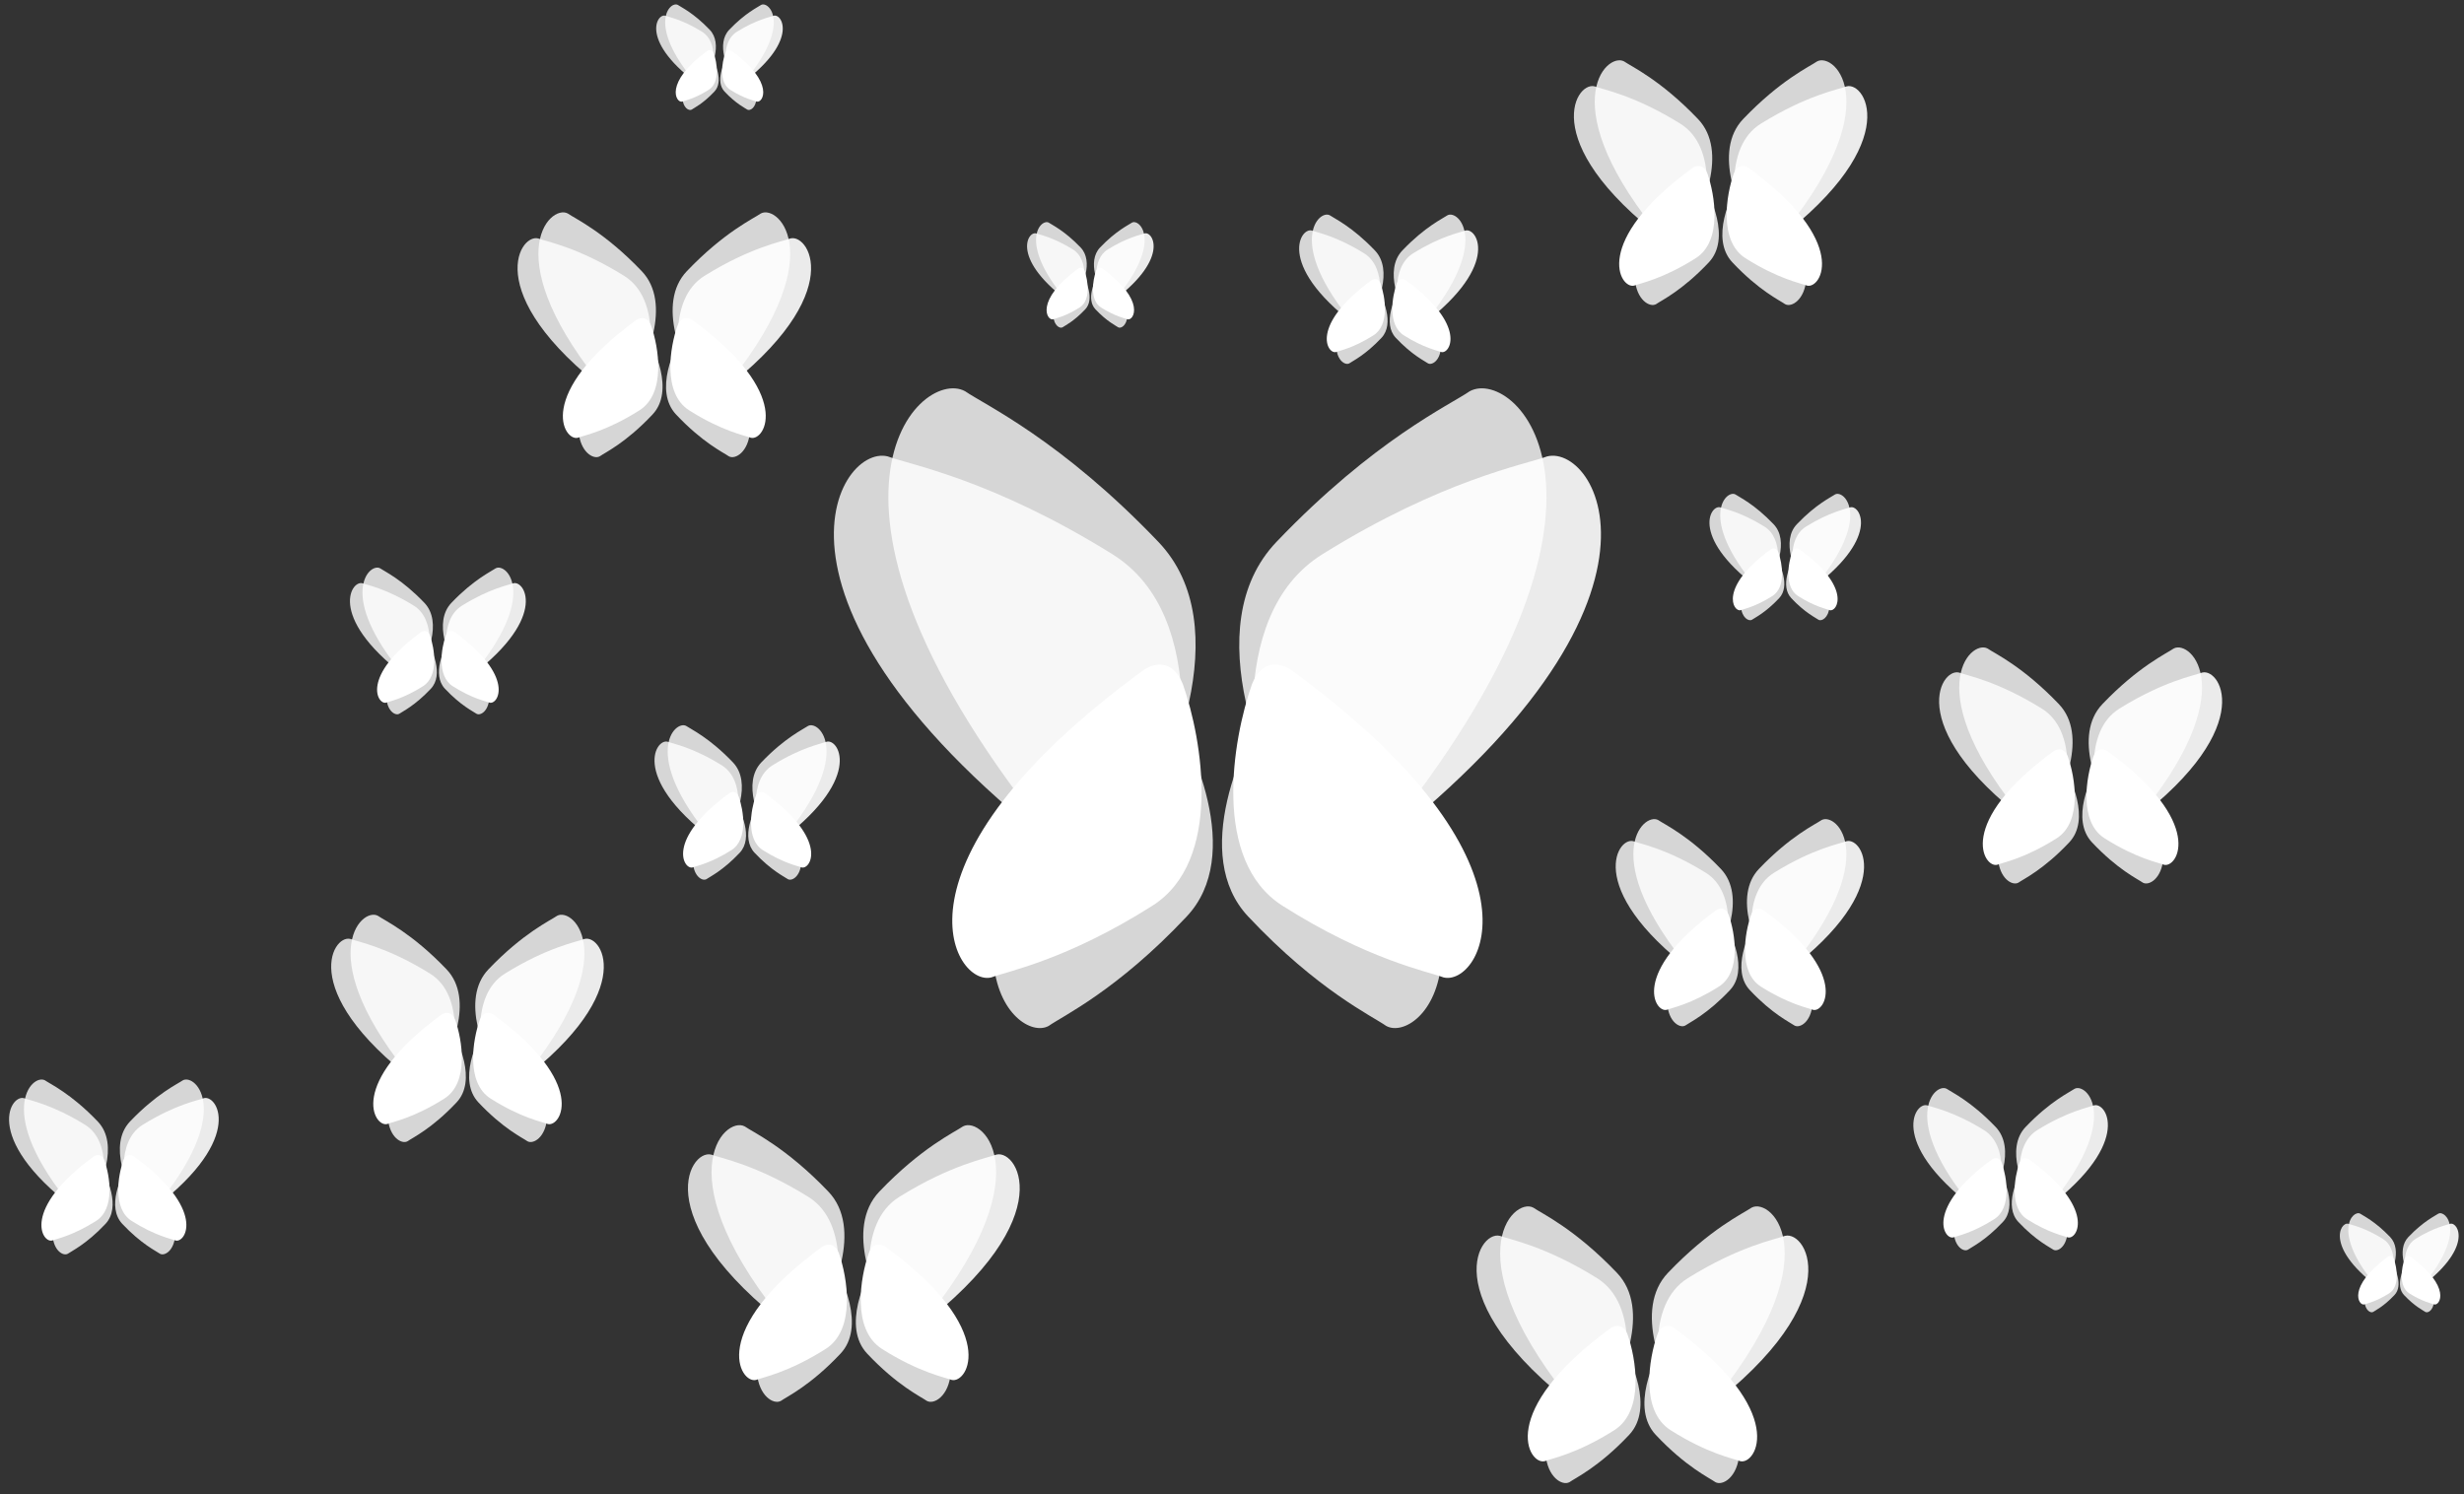 <svg width="648" height="393" viewBox="0 0 648 393" fill="none" xmlns="http://www.w3.org/2000/svg">
<rect x="0" y="0" width="648" height="393" fill="#333333" stroke="none"/>
<path opacity="0.8" d="M328.245 241.051C313.151 224.987 326.389 195.463 334.938 182.668C339.118 176.979 343.447 178.923 345.758 181.394C400.832 248.236 373.348 274.713 364.546 269.831C360.908 267.252 346.564 260.546 328.245 241.051Z" fill="white"/>
<path opacity="0.8" d="M335.691 142.529C314.507 164.707 332.59 205.935 344.34 223.834C350.091 231.796 356.135 229.141 359.38 225.73C436.764 133.357 398.825 96.207 386.524 102.899C381.433 106.446 361.399 115.614 335.691 142.529Z" fill="white"/>
<path opacity="0.9" d="M347.775 145.773C321.737 161.98 328.989 206.411 335.913 226.671C339.501 235.815 346.016 234.747 350.008 232.251C447.95 162.047 420.452 116.624 406.872 120.043C401.058 122.211 379.373 126.104 347.775 145.773Z" fill="white"/>
<path d="M337.278 238.229C318.66 226.428 324.132 194.538 329.228 180.018C331.86 173.467 336.536 174.273 339.39 176.09C409.369 227.12 389.34 259.605 379.6 257.068C375.434 255.475 359.872 252.55 337.278 238.229Z" fill="white"/>
<path opacity="0.8" d="M312.091 241.053C327.185 224.989 313.947 195.465 305.398 182.67C301.218 176.981 296.889 178.925 294.577 181.396C239.504 248.238 266.988 274.715 275.79 269.833C279.428 267.254 293.772 260.548 312.091 241.053Z" fill="white"/>
<path opacity="0.8" d="M304.641 142.529C325.825 164.707 307.742 205.935 295.992 223.834C290.241 231.796 284.197 229.141 280.952 225.73C203.568 133.357 241.507 96.207 253.808 102.899C258.899 106.446 278.933 115.614 304.641 142.529Z" fill="white"/>
<path opacity="0.8" d="M292.558 145.773C318.595 161.98 311.343 206.411 304.419 226.671C300.831 235.815 294.316 234.747 290.324 232.251C192.382 162.047 219.88 116.624 233.46 120.043C239.274 122.211 260.959 126.104 292.558 145.773Z" fill="white"/>
<path d="M303.054 238.229C321.672 226.428 316.2 194.538 311.104 180.018C308.472 173.467 303.796 174.273 300.942 176.09C230.963 227.12 250.992 259.605 260.732 257.068C264.898 255.475 280.46 252.55 303.054 238.229Z" fill="white"/>
<path opacity="0.8" d="M455.583 68.994C449.809 62.85 454.873 51.557 458.143 46.662C459.742 44.486 461.398 45.23 462.282 46.175C483.348 71.742 472.835 81.87 469.468 80.002C468.077 79.016 462.59 76.451 455.583 68.994Z" fill="white"/>
<path opacity="0.8" d="M458.429 31.309C450.326 39.792 457.243 55.562 461.737 62.408C463.937 65.454 466.249 64.438 467.49 63.133C497.089 27.8 482.578 13.591 477.872 16.15C475.925 17.507 468.262 21.014 458.429 31.309Z" fill="white"/>
<path opacity="0.9" d="M463.055 32.549C453.095 38.748 455.869 55.743 458.517 63.493C459.89 66.99 462.382 66.582 463.909 65.627C501.372 38.774 490.854 21.4 485.659 22.707C483.436 23.537 475.141 25.026 463.055 32.549Z" fill="white"/>
<path d="M459.038 67.913C451.916 63.4 454.01 51.202 455.959 45.648C456.966 43.142 458.754 43.45 459.846 44.145C486.613 63.664 478.952 76.09 475.226 75.119C473.633 74.51 467.68 73.391 459.038 67.913Z" fill="white"/>
<path opacity="0.8" d="M449.409 68.994C455.183 62.85 450.119 51.557 446.849 46.662C445.25 44.486 443.595 45.23 442.71 46.175C421.644 71.742 432.157 81.87 435.524 80.002C436.916 79.016 442.402 76.451 449.409 68.994Z" fill="white"/>
<path opacity="0.8" d="M446.556 31.309C454.658 39.792 447.742 55.562 443.247 62.408C441.048 65.454 438.736 64.438 437.495 63.133C407.895 27.8 422.407 13.591 427.112 16.15C429.059 17.507 436.722 21.014 446.556 31.309Z" fill="white"/>
<path opacity="0.8" d="M441.934 32.549C451.893 38.748 449.119 55.743 446.471 63.493C445.098 66.99 442.606 66.582 441.08 65.627C403.617 38.774 414.135 21.4 419.329 22.707C421.553 23.537 429.847 25.026 441.934 32.549Z" fill="white"/>
<path d="M445.95 67.913C453.072 63.4 450.979 51.202 449.03 45.648C448.023 43.142 446.234 43.45 445.142 44.145C418.376 63.664 426.037 76.09 429.762 75.119C431.356 74.51 437.308 73.391 445.95 67.913Z" fill="white"/>
<path opacity="0.8" d="M471.086 157.328C468.105 154.155 470.719 148.324 472.408 145.797C473.233 144.673 474.088 145.057 474.545 145.545C485.422 158.747 479.994 163.976 478.255 163.012C477.537 162.502 474.704 161.178 471.086 157.328Z" fill="white"/>
<path opacity="0.8" d="M472.559 137.87C468.376 142.25 471.947 150.392 474.268 153.927C475.403 155.5 476.597 154.975 477.238 154.302C492.522 136.058 485.029 128.721 482.599 130.042C481.593 130.743 477.637 132.554 472.559 137.87Z" fill="white"/>
<path opacity="0.9" d="M474.945 138.51C469.803 141.711 471.235 150.486 472.603 154.488C473.311 156.293 474.598 156.082 475.386 155.59C494.73 141.724 489.299 132.753 486.617 133.428C485.469 133.856 481.186 134.625 474.945 138.51Z" fill="white"/>
<path d="M472.873 156.77C469.195 154.44 470.276 148.141 471.283 145.273C471.803 143.98 472.726 144.139 473.29 144.498C487.111 154.576 483.155 160.992 481.231 160.491C480.409 160.176 477.335 159.599 472.873 156.77Z" fill="white"/>
<path opacity="0.8" d="M467.895 157.328C470.876 154.155 468.261 148.324 466.573 145.797C465.747 144.673 464.892 145.057 464.436 145.545C453.559 158.747 458.987 163.976 460.725 163.012C461.444 162.502 464.277 161.178 467.895 157.328Z" fill="white"/>
<path opacity="0.8" d="M466.425 137.87C470.609 142.25 467.037 150.392 464.717 153.927C463.581 155.5 462.387 154.975 461.746 154.302C446.463 136.058 453.956 128.721 456.385 130.042C457.391 130.743 461.348 132.554 466.425 137.87Z" fill="white"/>
<path opacity="0.8" d="M464.035 138.509C469.178 141.71 467.745 150.485 466.378 154.487C465.669 156.292 464.382 156.082 463.594 155.589C444.25 141.723 449.681 132.752 452.363 133.427C453.512 133.855 457.794 134.624 464.035 138.509Z" fill="white"/>
<path d="M466.108 156.769C469.785 154.439 468.704 148.14 467.698 145.272C467.178 143.979 466.254 144.138 465.691 144.497C451.87 154.575 455.826 160.991 457.749 160.49C458.572 160.175 461.645 159.598 466.108 156.769Z" fill="white"/>
<path opacity="0.8" d="M550.155 221.538C544.586 215.611 549.47 204.718 552.625 199.997C554.167 197.898 555.764 198.615 556.617 199.527C576.937 224.189 566.796 233.958 563.549 232.157C562.207 231.205 556.914 228.731 550.155 221.538Z" fill="white"/>
<path opacity="0.8" d="M552.906 185.188C545.09 193.371 551.762 208.583 556.097 215.187C558.219 218.125 560.449 217.145 561.646 215.886C590.198 181.804 576.2 168.097 571.661 170.566C569.783 171.875 562.391 175.258 552.906 185.188Z" fill="white"/>
<path opacity="0.9" d="M557.362 186.384C547.755 192.364 550.43 208.757 552.985 216.233C554.309 219.606 556.713 219.212 558.186 218.292C594.323 192.389 584.177 175.629 579.166 176.891C577.021 177.691 569.02 179.127 557.362 186.384Z" fill="white"/>
<path d="M553.489 220.496C546.62 216.142 548.639 204.376 550.519 199.018C551.49 196.601 553.215 196.898 554.268 197.569C580.088 216.397 572.698 228.383 569.104 227.447C567.567 226.859 561.825 225.78 553.489 220.496Z" fill="white"/>
<path opacity="0.8" d="M544.2 221.538C549.77 215.611 544.885 204.718 541.731 199.997C540.188 197.898 538.591 198.615 537.738 199.527C517.418 224.189 527.559 233.958 530.807 232.157C532.149 231.205 537.441 228.731 544.2 221.538Z" fill="white"/>
<path opacity="0.8" d="M541.454 185.188C549.27 193.371 542.598 208.583 538.262 215.187C536.14 218.125 533.91 217.145 532.713 215.886C504.161 181.804 518.159 168.097 522.698 170.566C524.577 171.875 531.968 175.258 541.454 185.188Z" fill="white"/>
<path opacity="0.8" d="M536.99 186.384C546.597 192.364 543.921 208.757 541.366 216.233C540.042 219.606 537.639 219.212 536.166 218.292C500.029 192.389 510.175 175.629 515.185 176.891C517.33 177.691 525.331 179.127 536.99 186.384Z" fill="white"/>
<path d="M540.863 220.496C547.732 216.142 545.713 204.376 543.833 199.018C542.862 196.601 541.136 196.898 540.083 197.569C514.264 216.397 521.654 228.383 525.247 227.447C526.784 226.859 532.526 225.78 540.863 220.496Z" fill="white"/>
<path opacity="0.8" d="M460.184 260.417C455.297 255.216 459.583 245.658 462.351 241.515C463.704 239.674 465.106 240.303 465.854 241.103C483.685 262.743 474.786 271.315 471.937 269.735C470.759 268.9 466.115 266.729 460.184 260.417Z" fill="white"/>
<path opacity="0.8" d="M462.595 228.52C455.737 235.7 461.591 249.048 465.395 254.842C467.257 257.42 469.214 256.561 470.264 255.456C495.318 225.55 483.035 213.523 479.052 215.689C477.404 216.838 470.918 219.806 462.595 228.52Z" fill="white"/>
<path opacity="0.9" d="M466.507 229.571C458.077 234.818 460.425 249.203 462.667 255.762C463.828 258.722 465.938 258.377 467.23 257.569C498.939 234.84 490.037 220.134 485.64 221.241C483.758 221.943 476.737 223.203 466.507 229.571Z" fill="white"/>
<path d="M463.104 259.502C457.077 255.681 458.848 245.357 460.498 240.656C461.35 238.535 462.864 238.796 463.788 239.384C486.444 255.905 479.96 266.423 476.806 265.601C475.458 265.085 470.419 264.139 463.104 259.502Z" fill="white"/>
<path opacity="0.8" d="M454.953 260.415C459.839 255.214 455.554 245.656 452.786 241.513C451.432 239.672 450.031 240.301 449.282 241.101C431.452 262.741 440.35 271.313 443.2 269.733C444.378 268.898 449.022 266.727 454.953 260.415Z" fill="white"/>
<path opacity="0.8" d="M452.542 228.518C459.4 235.698 453.546 249.046 449.742 254.841C447.88 257.418 445.923 256.559 444.872 255.454C419.819 225.548 432.102 213.521 436.084 215.687C437.733 216.836 444.219 219.804 452.542 228.518Z" fill="white"/>
<path opacity="0.8" d="M448.626 229.568C457.056 234.815 454.708 249.2 452.466 255.759C451.304 258.719 449.195 258.374 447.903 257.566C416.194 234.837 425.096 220.131 429.493 221.238C431.375 221.94 438.396 223.2 448.626 229.568Z" fill="white"/>
<path d="M452.029 259.499C458.056 255.678 456.284 245.354 454.635 240.653C453.783 238.532 452.269 238.793 451.345 239.381C428.689 255.903 435.173 266.42 438.327 265.598C439.675 265.083 444.713 264.136 452.029 259.499Z" fill="white"/>
<path opacity="0.8" d="M530.812 321.402C526.984 317.329 530.341 309.843 532.509 306.598C533.569 305.156 534.666 305.649 535.253 306.275C549.218 323.224 542.248 329.938 540.016 328.7C539.094 328.046 535.457 326.346 530.812 321.402Z" fill="white"/>
<path opacity="0.8" d="M532.703 296.421C527.331 302.044 531.917 312.498 534.896 317.037C536.354 319.056 537.887 318.383 538.71 317.518C558.332 294.095 548.712 284.675 545.592 286.372C544.301 287.271 539.222 289.596 532.703 296.421Z" fill="white"/>
<path opacity="0.9" d="M535.771 297.243C529.169 301.352 531.007 312.619 532.763 317.756C533.673 320.074 535.325 319.804 536.337 319.171C561.172 301.369 554.199 289.851 550.756 290.718C549.282 291.268 543.783 292.255 535.771 297.243Z" fill="white"/>
<path d="M533.108 320.686C528.387 317.693 529.775 309.607 531.067 305.925C531.734 304.264 532.92 304.468 533.644 304.929C551.388 317.869 546.309 326.106 543.84 325.462C542.783 325.059 538.837 324.317 533.108 320.686Z" fill="white"/>
<path opacity="0.8" d="M526.727 321.402C530.555 317.329 527.198 309.843 525.03 306.598C523.97 305.156 522.873 305.649 522.287 306.275C508.322 323.224 515.291 329.938 517.523 328.7C518.445 328.046 522.082 326.346 526.727 321.402Z" fill="white"/>
<path opacity="0.8" d="M524.836 296.421C530.208 302.044 525.623 312.498 522.643 317.037C521.185 319.056 519.652 318.383 518.83 317.518C499.207 294.095 508.827 284.675 511.947 286.372C513.238 287.271 518.317 289.596 524.836 296.421Z" fill="white"/>
<path opacity="0.8" d="M521.764 297.243C528.367 301.352 526.528 312.619 524.772 317.756C523.862 320.074 522.21 319.804 521.198 319.171C496.363 301.369 503.336 289.851 506.779 290.718C508.253 291.268 513.752 292.255 521.764 297.243Z" fill="white"/>
<path d="M524.427 320.686C529.148 317.693 527.76 309.607 526.468 305.925C525.801 304.264 524.615 304.468 523.892 304.929C506.147 317.869 511.226 326.106 513.696 325.462C514.752 325.059 518.698 324.317 524.427 320.686Z" fill="white"/>
<path opacity="0.8" d="M288.083 81.345C285.593 78.695 287.777 73.823 289.188 71.712C289.877 70.773 290.592 71.094 290.973 71.502C300.06 82.531 295.525 86.899 294.073 86.094C293.473 85.668 291.106 84.561 288.083 81.345Z" fill="white"/>
<path opacity="0.8" d="M289.306 65.091C285.811 68.75 288.795 75.553 290.733 78.506C291.682 79.82 292.68 79.382 293.215 78.819C305.983 63.577 299.723 57.448 297.694 58.552C296.854 59.137 293.548 60.65 289.306 65.091Z" fill="white"/>
<path opacity="0.9" d="M291.301 65.626C287.005 68.3 288.201 75.631 289.344 78.974C289.936 80.483 291.011 80.306 291.669 79.895C307.83 68.311 303.292 60.816 301.052 61.38C300.093 61.738 296.515 62.381 291.301 65.626Z" fill="white"/>
<path d="M289.566 80.881C286.494 78.934 287.397 73.672 288.238 71.276C288.672 70.195 289.444 70.328 289.915 70.628C301.461 79.048 298.156 84.408 296.549 83.989C295.862 83.727 293.294 83.244 289.566 80.881Z" fill="white"/>
<path opacity="0.8" d="M285.417 81.345C287.907 78.695 285.723 73.823 284.312 71.712C283.623 70.773 282.908 71.094 282.527 71.502C273.44 82.531 277.975 86.899 279.427 86.094C280.027 85.668 282.394 84.561 285.417 81.345Z" fill="white"/>
<path opacity="0.8" d="M284.186 65.091C287.681 68.75 284.697 75.553 282.759 78.506C281.81 79.82 280.813 79.382 280.277 78.819C267.509 63.577 273.769 57.448 275.799 58.552C276.639 59.137 279.944 60.65 284.186 65.091Z" fill="white"/>
<path opacity="0.8" d="M282.195 65.626C286.491 68.3 285.295 75.631 284.152 78.974C283.56 80.483 282.485 80.306 281.827 79.895C265.667 68.311 270.204 60.816 272.444 61.38C273.404 61.738 276.982 62.381 282.195 65.626Z" fill="white"/>
<path d="M283.922 80.88C286.994 78.933 286.091 73.671 285.25 71.275C284.816 70.194 284.044 70.327 283.574 70.627C272.027 79.047 275.332 84.407 276.939 83.988C277.626 83.725 280.194 83.243 283.922 80.88Z" fill="white"/>
<path opacity="0.8" d="M190.548 24.086C188.058 21.436 190.242 16.564 191.652 14.453C192.342 13.514 193.056 13.835 193.438 14.243C202.525 25.272 197.99 29.64 196.538 28.835C195.937 28.409 193.571 27.303 190.548 24.086Z" fill="white"/>
<path opacity="0.8" d="M191.775 7.831C188.28 11.49 191.263 18.293 193.202 21.246C194.151 22.56 195.148 22.122 195.684 21.559C208.452 6.318 202.192 0.188 200.162 1.292C199.322 1.877 196.017 3.39 191.775 7.831Z" fill="white"/>
<path opacity="0.9" d="M193.77 8.368C189.473 11.042 190.67 18.373 191.812 21.716C192.404 23.225 193.479 23.049 194.138 22.637C210.298 11.053 205.761 3.558 203.521 4.123C202.561 4.48 198.983 5.123 193.77 8.368Z" fill="white"/>
<path d="M192.043 23.622C188.971 21.675 189.874 16.413 190.714 14.017C191.149 12.937 191.92 13.069 192.391 13.369C203.938 21.789 200.633 27.149 199.026 26.73C198.338 26.468 195.771 25.985 192.043 23.622Z" fill="white"/>
<path opacity="0.8" d="M187.878 24.086C190.368 21.436 188.184 16.564 186.773 14.453C186.084 13.514 185.369 13.835 184.988 14.243C175.901 25.272 180.436 29.64 181.888 28.835C182.488 28.409 184.855 27.303 187.878 24.086Z" fill="white"/>
<path opacity="0.8" d="M186.651 7.832C190.146 11.491 187.162 18.294 185.224 21.247C184.275 22.561 183.277 22.123 182.742 21.56C169.974 6.319 176.234 0.189 178.263 1.293C179.103 1.878 182.409 3.391 186.651 7.832Z" fill="white"/>
<path opacity="0.8" d="M184.66 8.366C188.956 11.04 187.76 18.371 186.617 21.714C186.025 23.223 184.95 23.047 184.292 22.635C168.131 11.051 172.668 3.557 174.909 4.121C175.868 4.479 179.446 5.121 184.66 8.366Z" fill="white"/>
<path d="M186.387 23.621C189.459 21.674 188.556 16.412 187.715 14.016C187.281 12.936 186.509 13.069 186.038 13.368C174.492 21.788 177.797 27.148 179.404 26.73C180.091 26.467 182.659 25.984 186.387 23.621Z" fill="white"/>
<path opacity="0.8" d="M367.079 88.856C363.557 85.108 366.646 78.22 368.64 75.234C369.616 73.907 370.626 74.36 371.165 74.937C384.015 90.533 377.602 96.71 375.549 95.572C374.7 94.97 371.353 93.405 367.079 88.856Z" fill="white"/>
<path opacity="0.8" d="M368.81 65.868C363.868 71.042 368.087 80.662 370.828 84.838C372.17 86.696 373.58 86.076 374.338 85.28C392.393 63.727 383.541 55.059 380.671 56.621C379.483 57.449 374.809 59.588 368.81 65.868Z" fill="white"/>
<path opacity="0.9" d="M371.638 66.627C365.563 70.408 367.255 80.775 368.871 85.502C369.708 87.636 371.228 87.386 372.16 86.804C395.012 70.424 388.596 59.825 385.427 60.623C384.071 61.129 379.011 62.037 371.638 66.627Z" fill="white"/>
<path d="M369.183 88.197C364.839 85.444 366.116 78.003 367.305 74.615C367.919 73.086 369.01 73.274 369.676 73.698C386.004 85.605 381.331 93.184 379.058 92.593C378.086 92.221 374.455 91.538 369.183 88.197Z" fill="white"/>
<path opacity="0.8" d="M363.312 88.857C366.834 85.109 363.745 78.221 361.75 75.235C360.775 73.908 359.765 74.361 359.226 74.938C346.375 90.534 352.788 96.712 354.842 95.573C355.691 94.971 359.038 93.406 363.312 88.857Z" fill="white"/>
<path opacity="0.8" d="M361.573 65.868C366.515 71.043 362.296 80.663 359.555 84.839C358.213 86.697 356.802 86.077 356.045 85.281C337.99 63.728 346.842 55.06 349.712 56.622C350.9 57.45 355.574 59.589 361.573 65.868Z" fill="white"/>
<path opacity="0.8" d="M358.748 66.628C364.823 70.409 363.131 80.776 361.516 85.503C360.679 87.637 359.158 87.388 358.227 86.805C335.375 70.425 341.791 59.826 344.959 60.624C346.316 61.13 351.375 62.038 358.748 66.628Z" fill="white"/>
<path d="M361.203 88.198C365.547 85.445 364.271 78.004 363.082 74.616C362.467 73.087 361.376 73.275 360.711 73.699C344.383 85.606 349.056 93.185 351.329 92.593C352.301 92.222 355.932 91.539 361.203 88.198Z" fill="white"/>
<path opacity="0.8" d="M198.442 224.289C194.798 220.411 197.994 213.283 200.058 210.194C201.067 208.821 202.112 209.29 202.67 209.886C215.966 226.024 209.331 232.416 207.206 231.237C206.328 230.614 202.865 228.995 198.442 224.289Z" fill="white"/>
<path opacity="0.8" d="M200.236 200.502C195.122 205.856 199.488 215.81 202.324 220.131C203.713 222.053 205.172 221.412 205.955 220.588C224.637 198.288 215.478 189.319 212.508 190.934C211.279 191.791 206.443 194.004 200.236 200.502Z" fill="white"/>
<path opacity="0.9" d="M203.163 201.285C196.877 205.198 198.628 215.925 200.3 220.816C201.166 223.023 202.739 222.766 203.702 222.163C227.348 205.214 220.709 194.248 217.431 195.074C216.027 195.597 210.792 196.537 203.163 201.285Z" fill="white"/>
<path d="M200.63 223.606C196.135 220.757 197.456 213.058 198.686 209.552C199.322 207.971 200.451 208.165 201.14 208.604C218.034 220.924 213.199 228.766 210.847 228.154C209.842 227.769 206.085 227.063 200.63 223.606Z" fill="white"/>
<path opacity="0.8" d="M194.538 224.289C198.182 220.411 194.986 213.283 192.922 210.194C191.913 208.821 190.868 209.29 190.31 209.886C177.014 226.024 183.649 232.416 185.774 231.237C186.653 230.614 190.116 228.995 194.538 224.289Z" fill="white"/>
<path opacity="0.8" d="M192.737 200.502C197.851 205.856 193.485 215.81 190.649 220.131C189.26 222.053 187.801 221.412 187.018 220.588C168.335 198.288 177.495 189.319 180.464 190.934C181.694 191.791 186.53 194.004 192.737 200.502Z" fill="white"/>
<path opacity="0.8" d="M189.813 201.285C196.099 205.198 194.349 215.925 192.677 220.816C191.811 223.023 190.238 222.766 189.274 222.163C165.629 205.214 172.267 194.248 175.546 195.074C176.949 195.597 182.185 196.537 189.813 201.285Z" fill="white"/>
<path d="M192.347 223.606C196.842 220.757 195.52 213.058 194.29 209.552C193.655 207.971 192.526 208.165 191.837 208.604C174.942 220.924 179.778 228.766 182.129 228.154C183.135 227.769 186.892 227.063 192.347 223.606Z" fill="white"/>
<path opacity="0.8" d="M177.791 109.01C172.015 102.863 177.081 91.567 180.352 86.671C181.951 84.494 183.608 85.238 184.492 86.183C205.565 111.759 195.049 121.89 191.681 120.022C190.289 119.035 184.8 116.469 177.791 109.01Z" fill="white"/>
<path opacity="0.8" d="M180.638 71.313C172.532 79.799 179.451 95.574 183.947 102.422C186.148 105.469 188.46 104.453 189.702 103.148C219.311 67.803 204.795 53.589 200.088 56.149C198.14 57.506 190.475 61.014 180.638 71.313Z" fill="white"/>
<path opacity="0.9" d="M185.271 72.553C175.308 78.755 178.083 95.755 180.732 103.508C182.105 107.006 184.598 106.598 186.125 105.643C223.6 78.781 213.079 61.4 207.883 62.709C205.658 63.538 197.361 65.028 185.271 72.553Z" fill="white"/>
<path d="M181.249 107.929C174.125 103.414 176.219 91.212 178.169 85.656C179.176 83.15 180.965 83.458 182.057 84.153C208.833 103.679 201.17 116.108 197.443 115.138C195.849 114.528 189.894 113.409 181.249 107.929Z" fill="white"/>
<path opacity="0.8" d="M171.615 109.01C177.391 102.863 172.326 91.567 169.054 86.671C167.455 84.494 165.799 85.238 164.914 86.183C143.841 111.759 154.358 121.89 157.726 120.022C159.118 119.035 164.606 116.469 171.615 109.01Z" fill="white"/>
<path opacity="0.8" d="M168.765 71.313C176.87 79.799 169.951 95.574 165.455 102.422C163.255 105.469 160.942 104.453 159.7 103.148C130.091 67.803 144.607 53.589 149.314 56.149C151.262 57.506 158.928 61.014 168.765 71.313Z" fill="white"/>
<path opacity="0.8" d="M164.14 72.553C174.102 78.755 171.328 95.755 168.678 103.508C167.305 107.006 164.812 106.598 163.285 105.643C125.81 78.781 136.331 61.4 141.527 62.709C143.752 63.538 152.049 65.028 164.14 72.553Z" fill="white"/>
<path d="M168.161 107.929C175.285 103.414 173.191 91.212 171.241 85.656C170.234 83.15 168.445 83.458 167.353 84.153C140.577 103.679 148.241 116.108 151.967 115.138C153.561 114.528 159.516 113.409 168.161 107.929Z" fill="white"/>
<path opacity="0.8" d="M125.816 289.947C120.453 284.239 125.157 273.75 128.194 269.203C129.679 267.182 131.217 267.873 132.039 268.751C151.606 292.5 141.841 301.907 138.714 300.172C137.421 299.256 132.325 296.873 125.816 289.947Z" fill="white"/>
<path opacity="0.8" d="M128.463 254.942C120.936 262.822 127.361 277.47 131.536 283.829C133.579 286.658 135.727 285.715 136.879 284.503C164.374 251.683 150.894 238.484 146.524 240.861C144.715 242.122 137.597 245.379 128.463 254.942Z" fill="white"/>
<path opacity="0.9" d="M132.761 256.094C123.51 261.852 126.087 277.638 128.547 284.837C129.822 288.086 132.137 287.706 133.555 286.819C168.353 261.876 158.584 245.737 153.758 246.952C151.693 247.722 143.988 249.105 132.761 256.094Z" fill="white"/>
<path d="M129.026 288.943C122.411 284.75 124.355 273.42 126.165 268.261C127.101 265.934 128.762 266.22 129.776 266.865C154.639 284.996 147.523 296.538 144.063 295.637C142.583 295.071 137.053 294.032 129.026 288.943Z" fill="white"/>
<path opacity="0.8" d="M120.074 289.947C125.437 284.239 120.734 273.75 117.696 269.203C116.211 267.182 114.673 267.873 113.852 268.751C94.284 292.5 104.049 301.907 107.177 300.172C108.469 299.256 113.566 296.873 120.074 289.947Z" fill="white"/>
<path opacity="0.8" d="M117.428 254.942C124.954 262.822 118.529 277.47 114.355 283.829C112.311 286.658 110.164 285.715 109.011 284.503C81.517 251.683 94.996 238.484 99.367 240.861C101.176 242.122 108.294 245.379 117.428 254.942Z" fill="white"/>
<path opacity="0.8" d="M113.125 256.095C122.376 261.853 119.8 277.639 117.34 284.838C116.065 288.086 113.75 287.707 112.332 286.82C77.533 261.877 87.303 245.738 92.128 246.953C94.194 247.723 101.898 249.106 113.125 256.095Z" fill="white"/>
<path d="M116.861 288.944C123.476 284.751 121.532 273.421 119.721 268.262C118.786 265.934 117.125 266.221 116.111 266.866C91.247 284.997 98.364 296.539 101.824 295.638C103.304 295.072 108.833 294.033 116.861 288.944Z" fill="white"/>
<path opacity="0.8" d="M228.048 356.015C221.519 349.067 227.245 336.298 230.943 330.764C232.75 328.304 234.622 329.145 235.622 330.213C259.442 359.122 247.555 370.574 243.748 368.462C242.174 367.347 235.971 364.446 228.048 356.015Z" fill="white"/>
<path opacity="0.8" d="M231.26 313.404C222.099 322.996 229.919 340.827 235.001 348.568C237.488 352.012 240.103 350.863 241.506 349.388C274.974 309.437 258.566 293.37 253.245 296.264C251.044 297.798 242.379 301.763 231.26 313.404Z" fill="white"/>
<path opacity="0.9" d="M236.49 314.805C225.229 321.815 228.365 341.031 231.36 349.794C232.912 353.748 235.73 353.286 237.456 352.207C279.815 321.844 267.923 302.198 262.049 303.677C259.535 304.615 250.156 306.299 236.49 314.805Z" fill="white"/>
<path d="M231.954 354.792C223.902 349.688 226.268 335.896 228.472 329.616C229.611 326.783 231.633 327.131 232.868 327.917C263.133 349.988 254.471 364.037 250.258 362.94C248.456 362.251 241.726 360.986 231.954 354.792Z" fill="white"/>
<path opacity="0.8" d="M221.054 356.016C227.582 349.068 221.857 336.299 218.159 330.765C216.351 328.305 214.479 329.146 213.479 330.214C189.66 359.123 201.547 370.575 205.354 368.463C206.927 367.348 213.131 364.447 221.054 356.016Z" fill="white"/>
<path opacity="0.8" d="M217.841 313.405C227.003 322.997 219.182 340.827 214.101 348.569C211.613 352.013 208.999 350.864 207.596 349.389C174.127 309.438 190.536 293.371 195.856 296.265C198.058 297.799 206.722 301.764 217.841 313.405Z" fill="white"/>
<path opacity="0.8" d="M212.604 314.807C223.865 321.817 220.729 341.033 217.734 349.796C216.182 353.75 213.364 353.288 211.638 352.209C169.278 321.846 181.171 302.2 187.044 303.679C189.559 304.617 198.937 306.301 212.604 314.807Z" fill="white"/>
<path d="M217.14 354.793C225.192 349.689 222.825 335.897 220.622 329.617C219.483 326.784 217.461 327.132 216.226 327.918C185.961 349.989 194.623 364.038 198.836 362.941C200.637 362.252 207.368 360.987 217.14 354.793Z" fill="white"/>
<path opacity="0.8" d="M32.161 321.898C28.036 317.508 31.654 309.439 33.991 305.942C35.133 304.387 36.316 304.918 36.948 305.593C52 323.862 44.488 331.098 42.083 329.764C41.089 329.059 37.168 327.226 32.161 321.898Z" fill="white"/>
<path opacity="0.8" d="M34.196 294.971C28.406 301.033 33.348 312.3 36.559 317.192C38.131 319.368 39.783 318.643 40.67 317.71C61.819 292.464 51.451 282.311 48.089 284.14C46.697 285.109 41.222 287.615 34.196 294.971Z" fill="white"/>
<path opacity="0.9" d="M37.499 295.86C30.383 300.29 32.365 312.433 34.257 317.97C35.238 320.469 37.019 320.178 38.109 319.495C64.878 300.308 57.362 287.894 53.651 288.828C52.062 289.421 46.135 290.485 37.499 295.86Z" fill="white"/>
<path d="M34.629 321.128C29.54 317.903 31.036 309.187 32.429 305.219C33.148 303.429 34.426 303.649 35.206 304.145C54.332 318.092 48.858 326.97 46.196 326.277C45.057 325.842 40.804 325.042 34.629 321.128Z" fill="white"/>
<path opacity="0.8" d="M27.741 321.899C31.866 317.509 28.248 309.44 25.912 305.943C24.769 304.388 23.586 304.919 22.954 305.594C7.902 323.863 15.414 331.099 17.82 329.765C18.814 329.06 22.734 327.227 27.741 321.899Z" fill="white"/>
<path opacity="0.8" d="M25.707 294.972C31.496 301.034 26.554 312.301 23.343 317.193C21.771 319.369 20.119 318.644 19.232 317.711C-1.917 292.465 8.452 282.312 11.814 284.141C13.205 285.11 18.68 287.616 25.707 294.972Z" fill="white"/>
<path opacity="0.8" d="M22.403 295.859C29.519 300.289 27.538 312.432 25.645 317.969C24.664 320.468 22.884 320.177 21.793 319.494C-4.975 300.307 2.54 287.893 6.252 288.827C7.84 289.42 13.767 290.484 22.403 295.859Z" fill="white"/>
<path d="M25.274 321.127C30.362 317.902 28.866 309.186 27.474 305.218C26.754 303.428 25.476 303.648 24.696 304.144C5.571 318.091 11.045 326.969 13.707 326.276C14.845 325.841 19.098 325.041 25.274 321.127Z" fill="white"/>
<path opacity="0.8" d="M632.223 340.61C629.885 338.122 631.935 333.55 633.259 331.568C633.907 330.687 634.577 330.988 634.935 331.371C643.465 341.723 639.208 345.823 637.845 345.067C637.281 344.668 635.06 343.629 632.223 340.61Z" fill="white"/>
<path opacity="0.8" d="M633.376 325.351C630.095 328.786 632.896 335.171 634.715 337.943C635.606 339.176 636.542 338.765 637.045 338.237C649.029 323.931 643.154 318.177 641.249 319.214C640.46 319.763 637.357 321.183 633.376 325.351Z" fill="white"/>
<path opacity="0.9" d="M635.243 325.853C631.21 328.363 632.333 335.245 633.406 338.382C633.961 339.799 634.97 339.633 635.589 339.247C650.757 328.374 646.499 321.339 644.395 321.869C643.495 322.204 640.137 322.807 635.243 325.853Z" fill="white"/>
<path d="M633.618 340.173C630.734 338.346 631.582 333.407 632.371 331.158C632.779 330.143 633.503 330.268 633.945 330.55C644.783 338.453 641.681 343.484 640.172 343.091C639.527 342.844 637.117 342.391 633.618 340.173Z" fill="white"/>
<path opacity="0.8" d="M629.723 340.61C632.06 338.122 630.01 333.55 628.686 331.568C628.039 330.687 627.368 330.988 627.01 331.371C618.481 341.723 622.737 345.823 624.1 345.067C624.664 344.668 626.885 343.629 629.723 340.61Z" fill="white"/>
<path opacity="0.8" d="M628.569 325.351C631.85 328.786 629.05 335.171 627.23 337.943C626.339 339.176 625.403 338.765 624.901 338.237C612.916 323.931 618.792 318.177 620.697 319.214C621.485 319.763 624.588 321.183 628.569 325.351Z" fill="white"/>
<path opacity="0.8" d="M626.695 325.853C630.727 328.363 629.604 335.245 628.532 338.382C627.976 339.799 626.967 339.633 626.349 339.247C611.18 328.374 615.439 321.339 617.542 321.869C618.443 322.204 621.801 322.807 626.695 325.853Z" fill="white"/>
<path d="M628.32 340.173C631.203 338.346 630.356 333.407 629.567 331.158C629.159 330.143 628.435 330.268 627.993 330.55C617.155 338.453 620.257 343.484 621.765 343.091C622.41 342.844 624.821 342.391 628.32 340.173Z" fill="white"/>
<path opacity="0.8" d="M435.434 377.384C428.906 370.436 434.632 357.667 438.329 352.133C440.137 349.673 442.009 350.514 443.009 351.582C466.828 380.492 454.941 391.943 451.134 389.831C449.561 388.716 443.357 385.815 435.434 377.384Z" fill="white"/>
<path opacity="0.8" d="M438.651 334.773C429.489 344.365 437.31 362.196 442.392 369.937C444.879 373.381 447.493 372.232 448.896 370.757C482.365 330.806 465.956 314.739 460.636 317.633C458.434 319.167 449.77 323.132 438.651 334.773Z" fill="white"/>
<path opacity="0.9" d="M443.881 336.175C432.62 343.185 435.756 362.401 438.751 371.164C440.302 375.118 443.12 374.657 444.846 373.577C487.206 343.214 475.313 323.568 469.44 325.047C466.926 325.985 457.547 327.669 443.881 336.175Z" fill="white"/>
<path d="M439.344 376.162C431.292 371.059 433.659 357.266 435.863 350.986C437.001 348.153 439.024 348.502 440.258 349.288C470.524 371.358 461.861 385.407 457.649 384.31C455.847 383.621 449.117 382.356 439.344 376.162Z" fill="white"/>
<path opacity="0.8" d="M428.452 377.383C434.981 370.435 429.255 357.666 425.557 352.132C423.75 349.672 421.878 350.513 420.878 351.581C397.058 380.491 408.945 391.942 412.752 389.83C414.326 388.715 420.529 385.814 428.452 377.383Z" fill="white"/>
<path opacity="0.8" d="M425.232 334.773C434.394 344.365 426.573 362.196 421.491 369.937C419.004 373.381 416.39 372.232 414.986 370.757C381.518 330.806 397.926 314.739 403.247 317.633C405.449 319.167 414.113 323.132 425.232 334.773Z" fill="white"/>
<path opacity="0.8" d="M420.006 336.174C431.267 343.184 428.131 362.4 425.136 371.163C423.584 375.117 420.767 374.656 419.04 373.576C376.681 343.213 388.573 323.567 394.447 325.046C396.961 325.984 406.34 327.668 420.006 336.174Z" fill="white"/>
<path d="M424.542 376.161C432.594 371.058 430.228 357.265 428.024 350.985C426.885 348.152 424.863 348.501 423.629 349.287C393.363 371.357 402.025 385.407 406.238 384.309C408.04 383.62 414.77 382.355 424.542 376.161Z" fill="white"/>
<path opacity="0.8" d="M117.01 181.143C113.55 177.46 116.585 170.691 118.545 167.757C119.503 166.453 120.496 166.899 121.026 167.465C133.653 182.79 127.351 188.861 125.333 187.742C124.499 187.15 121.21 185.613 117.01 181.143Z" fill="white"/>
<path opacity="0.8" d="M118.719 158.554C113.862 163.639 118.008 173.091 120.702 177.195C122.02 179.021 123.406 178.412 124.15 177.63C141.892 156.451 133.194 147.934 130.373 149.468C129.206 150.281 124.613 152.383 118.719 158.554Z" fill="white"/>
<path opacity="0.9" d="M121.486 159.298C115.516 163.014 117.179 173.2 118.766 177.846C119.589 179.942 121.083 179.697 121.998 179.125C144.453 163.029 138.149 152.615 135.035 153.399C133.702 153.896 128.73 154.788 121.486 159.298Z" fill="white"/>
<path d="M119.081 180.495C114.813 177.789 116.067 170.477 117.236 167.148C117.839 165.646 118.911 165.831 119.566 166.248C135.61 177.948 131.018 185.395 128.785 184.814C127.83 184.449 124.262 183.778 119.081 180.495Z" fill="white"/>
<path opacity="0.8" d="M113.314 181.143C116.775 177.46 113.739 170.691 111.779 167.757C110.821 166.453 109.829 166.899 109.298 167.465C96.671 182.79 102.973 188.861 104.991 187.742C105.825 187.15 109.114 185.613 113.314 181.143Z" fill="white"/>
<path opacity="0.8" d="M111.606 158.554C116.462 163.639 112.316 173.091 109.623 177.195C108.304 179.021 106.918 178.412 106.174 177.63C88.432 156.451 97.13 147.934 99.951 149.468C101.118 150.281 105.711 152.383 111.606 158.554Z" fill="white"/>
<path opacity="0.8" d="M108.831 159.298C114.8 163.014 113.138 173.2 111.55 177.846C110.728 179.942 109.234 179.697 108.319 179.125C85.863 163.029 92.168 152.615 95.281 153.399C96.614 153.896 101.586 154.788 108.831 159.298Z" fill="white"/>
<path d="M111.235 180.495C115.504 177.789 114.249 170.477 113.081 167.148C112.477 165.646 111.405 165.831 110.751 166.248C94.707 177.948 99.299 185.395 101.532 184.814C102.487 184.449 106.055 183.778 111.235 180.495Z" fill="white"/>
</svg>
